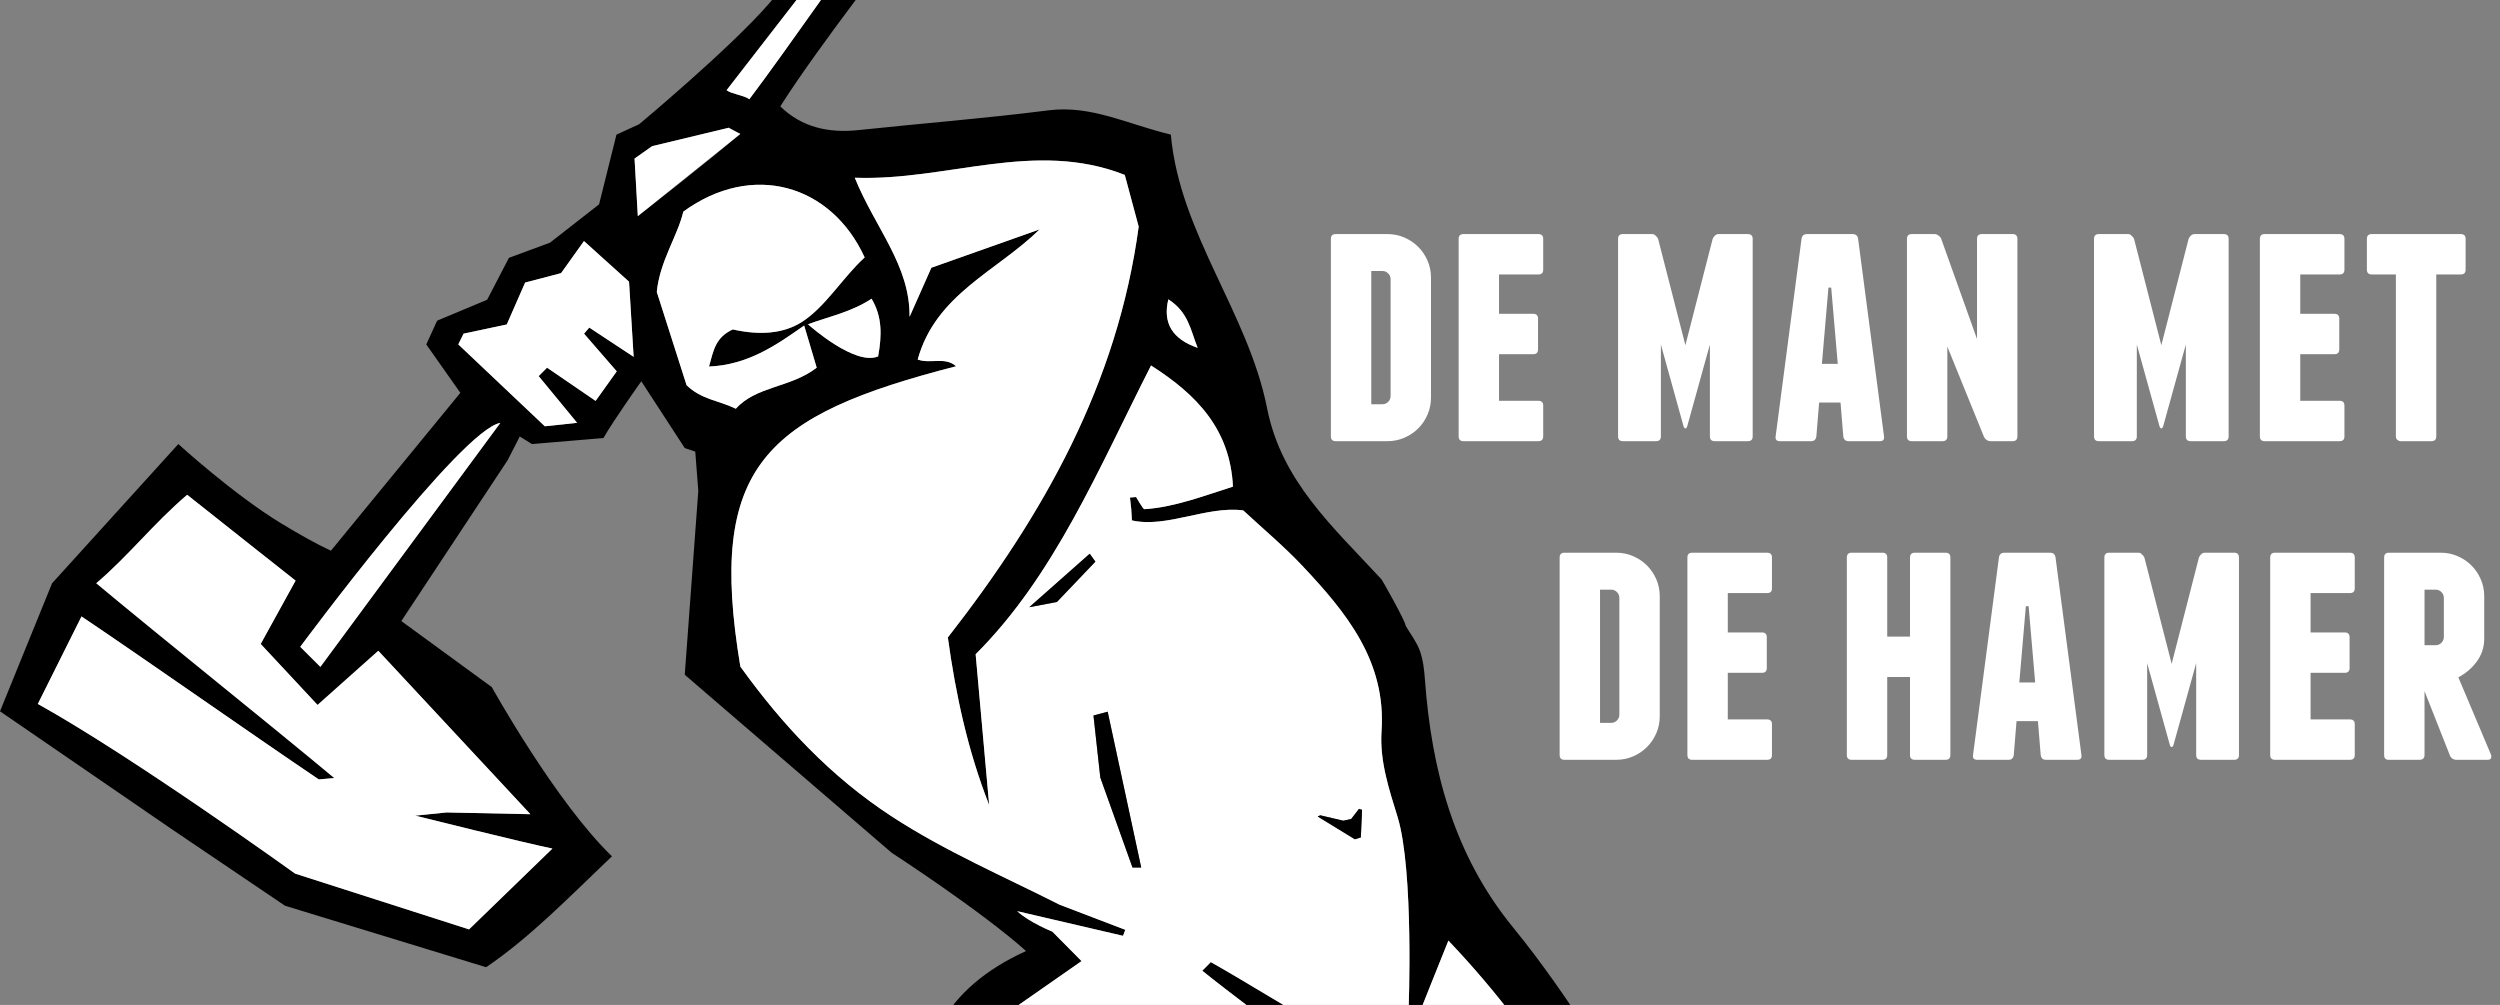 <svg width="306" height="123" viewBox="0 0 306 123" fill="none" xmlns="http://www.w3.org/2000/svg">
<rect x="0" y="0" width="306" height="123" fill="#808080" stroke="none"/>
<path d="M211.626 166.275C209.36 159.281 207.159 152.252 205.385 145.119C203.63 138.055 198.756 132.939 194.972 127.156C191.913 122.479 188.737 117.844 185.208 113.527C177.948 104.638 175.219 94.259 174.407 83.134C174.32 81.957 174.181 80.735 173.787 79.645C173.387 78.55 172.634 77.588 172.037 76.568C172.159 76.284 169.14 70.89 169.059 70.872C163.102 64.434 156.861 58.883 155.094 49.983C152.77 38.243 144.414 28.63 143.307 16.472C138.029 15.215 133.584 12.839 128.34 13.505C120.61 14.491 112.834 15.099 105.086 15.922C101.383 16.316 98.133 15.574 95.508 13.024C95.589 12.903 95.664 12.775 95.745 12.654C100.277 5.555 109.855 -6.7 109.855 -6.7L103.464 -11C100.317 -7.135 97.281 -3.177 94.001 0.578C89.255 6.013 78.234 15.203 78.234 15.203L75.452 16.484L73.743 23.345L73.326 25.014L67.311 29.707L62.293 31.561L59.627 36.69L53.699 39.17L53.502 39.257L53.41 39.46L52.175 42.16L56.347 48.082C56.347 48.082 45.106 61.781 40.505 67.407C38.778 66.613 36.652 65.414 34.467 64.093C28.527 60.483 21.829 54.352 21.829 54.352L6.374 71.394L0 87.062L20.936 101.433L34.884 110.861L59.5 118.388C64.883 114.726 69.409 110.05 74.902 104.811C68.018 98.182 60.195 84.101 60.195 84.101L49.122 76.018L62.125 56.345L63.62 53.431L65.115 54.352L73.859 53.616C75.105 51.431 78.495 46.668 78.495 46.668L83.814 54.844L85.1 55.279L85.471 60.083L83.814 82.589L109.137 104.377C109.137 104.377 120.1 111.487 125.588 116.406C115.644 120.921 111.617 128.523 113.146 138.606C103.632 146.162 99.946 156.355 97.095 167.063C96.232 170.302 95.044 173.513 92.564 176.016C81.56 187.124 76.959 201.107 74.548 216.097C74.334 217.418 74.114 218.74 73.876 220.061C75.487 221.063 77.115 222.025 78.773 222.941C81.415 208.228 84.341 193.788 95.009 182.013C98.874 177.743 100.931 172.603 102.264 167.144C105.758 152.878 124.991 132.359 124.991 132.359L123.693 131.449L119.857 133.466L121.01 125.568L132.385 117.635L128.815 114.031C128.815 114.031 125.976 112.889 124.51 111.527L137.461 114.541L137.739 113.805L129.754 110.757H129.742C122.847 107.263 115.748 104.22 109.195 99.956C101.656 95.047 95.768 88.731 90.623 81.587C86.508 56.954 93.659 50.852 117.029 44.825C115.673 43.62 113.911 44.576 112.329 44.003C114.537 36.012 122.024 33.201 127.256 28.073C122.835 29.638 118.42 31.202 114.004 32.767C113.071 34.859 112.196 36.823 111.333 38.782C111.408 32.471 107.137 27.928 104.628 21.751C115.916 22.174 126.631 17.046 137.675 21.404C138.318 23.802 138.886 25.894 139.379 27.737C136.777 46.969 127.761 62.968 116.021 78.023C116.971 84.918 118.437 91.843 121.079 98.536C120.558 92.695 120.025 86.86 119.422 80.074C129.076 70.449 134.476 57.336 140.891 44.733C146.471 48.285 150.58 52.526 150.916 59.561C147.717 60.564 143.731 62.111 140.057 62.319C139.929 62.319 139.06 60.836 139.06 60.836L138.313 60.894L138.469 62.325C138.469 62.325 138.521 63.235 138.55 63.693C142.769 64.666 147.769 61.879 152.179 62.47C154.537 64.666 157.128 66.822 159.428 69.267C164.782 74.952 169.685 80.903 169.105 89.485C168.856 93.124 170.027 96.606 171.064 99.979C173.08 106.556 172.414 123.644 172.414 123.644L173.654 124.212C173.654 124.212 176.256 117.658 177.287 115.126C201.248 140.344 209.036 170.482 205.217 204.288C204.928 206.032 202.963 206.71 202.274 207.84C204.082 209.555 205.368 211.294 206.243 213.044C208.057 211.63 209.818 210.169 211.539 208.651C211.296 207.405 211.07 206.165 210.896 204.914C209.691 196.396 211.62 187.408 212.437 178.652C212.831 174.434 212.959 170.389 211.626 166.269V166.275ZM103.661 -7.987L105.306 -6.88C105.306 -6.88 96.284 6.077 91.718 12.144C91.167 11.686 89.487 11.489 88.931 11.037C93.59 5.063 103.655 -7.987 103.655 -7.987H103.661ZM64.924 99.654L54.656 99.44L50.831 99.834C50.831 99.834 64.373 103.212 67.618 103.861C64.28 107.089 57.408 113.758 57.408 113.758L36.124 106.932C36.124 106.932 36.107 106.921 36.066 106.892C36.049 106.874 36.02 106.857 35.991 106.84C35.527 106.509 33.835 105.292 31.39 103.583C31.222 103.467 31.048 103.34 30.874 103.218C30.822 103.183 30.776 103.143 30.724 103.114C30.254 102.789 29.767 102.447 29.258 102.088C28.58 101.607 27.855 101.114 27.108 100.605C26.76 100.361 26.401 100.118 26.042 99.869C26.018 99.851 25.995 99.834 25.966 99.817C25.578 99.55 25.184 99.283 24.784 99.005C23.828 98.35 22.843 97.678 21.829 97C20.514 96.114 19.163 95.21 17.796 94.312C17.576 94.167 17.355 94.022 17.135 93.877C16.695 93.587 16.26 93.303 15.82 93.014C15.6 92.874 15.38 92.73 15.159 92.585C14.719 92.301 14.284 92.023 13.85 91.739C13.189 91.316 12.54 90.904 11.897 90.499C11.677 90.365 11.462 90.226 11.248 90.093C11.034 89.966 10.819 89.826 10.611 89.699C9.759 89.172 8.924 88.662 8.113 88.175C7.707 87.926 7.302 87.694 6.908 87.462C6.514 87.231 6.125 87.005 5.743 86.79C5.552 86.686 5.361 86.57 5.175 86.471C4.99 86.367 4.804 86.257 4.619 86.159C6.496 82.392 8.09 79.205 9.967 75.45C10.477 75.792 11.01 76.151 11.561 76.522C12.088 76.881 12.633 77.252 13.195 77.635C14.383 78.446 15.634 79.303 16.938 80.202C17.512 80.596 18.091 80.996 18.682 81.401C20.699 82.798 22.802 84.246 24.889 85.695C25.856 86.367 26.824 87.034 27.786 87.7C28.354 88.094 28.916 88.482 29.472 88.865C33.007 91.304 36.327 93.593 39.01 95.401C39.647 95.343 40.273 95.291 40.905 95.233C39.925 94.416 38.865 93.541 37.735 92.608C37.451 92.382 37.167 92.144 36.878 91.907C36.489 91.594 36.101 91.269 35.701 90.945C35.209 90.539 34.699 90.122 34.183 89.699C33.766 89.363 33.349 89.027 32.931 88.679C32.41 88.25 31.877 87.816 31.344 87.381C31.21 87.277 31.077 87.167 30.944 87.062C30.434 86.645 29.912 86.222 29.397 85.805C28.215 84.849 27.021 83.875 25.833 82.908C21.696 79.547 17.558 76.186 14.07 73.306C13.803 73.08 13.543 72.866 13.276 72.645C12.76 72.211 12.25 71.794 11.769 71.394C15.785 67.975 18.723 64.127 22.895 60.569C23.793 61.288 24.935 62.198 26.175 63.171C26.488 63.42 26.812 63.67 27.137 63.936C28.475 64.991 29.872 66.097 31.152 67.112C31.477 67.367 31.796 67.616 32.097 67.859C32.172 67.917 32.248 67.975 32.323 68.033C32.897 68.491 33.435 68.914 33.916 69.29C34.119 69.453 34.316 69.603 34.496 69.748C35.522 70.559 36.165 71.069 36.165 71.069L31.894 78.823L38.853 86.286L46.288 79.657L64.906 99.66L64.924 99.654ZM39.213 81.621L36.75 79.164C36.75 79.164 56.481 52.515 61.25 51.756C53.566 62.169 39.219 81.627 39.219 81.627L39.213 81.621ZM75.493 45.451L72.903 49.067L66.957 44.999L65.932 46.036L70.643 51.75L66.691 52.179L56.098 42.154L56.747 40.839L62.032 39.715L64.275 34.586L68.673 33.433L71.477 29.505L76.994 34.482L77.556 43.672L72.121 40.097L71.483 40.844L75.481 45.451H75.493ZM78.274 26.3L78.072 26.456L77.764 20.957L77.672 19.41L79.822 17.892L87.285 16.096L89.203 15.632C89.232 15.678 89.493 16.009 90.611 16.385C86.433 19.932 79.526 25.321 78.269 26.294L78.274 26.3ZM107.479 43.626C104.68 44.791 99.239 39.998 98.897 39.691C98.805 39.72 98.712 39.761 98.614 39.79C98.764 39.726 98.88 39.674 98.88 39.674C98.88 39.674 98.88 39.674 98.897 39.691C101.476 38.741 104.223 38.191 106.68 36.562C107.983 38.73 107.96 41.013 107.485 43.62L107.479 43.626ZM105.834 31.515C103.162 33.949 101.088 37.507 98.202 39.379C95.925 40.85 93.028 41.071 89.696 40.323C87.552 41.32 87.337 42.907 86.787 44.866C91.492 44.669 94.94 42.305 98.37 39.888C98.393 39.877 98.416 39.871 98.44 39.859C98.926 41.511 99.425 43.168 99.969 45.005C96.794 47.468 92.552 47.248 90.072 50.029C87.951 48.998 85.848 48.916 84.04 47.143C82.893 43.551 81.629 39.593 80.395 35.734C80.772 31.938 82.922 28.942 83.646 25.9C92.089 19.752 101.748 22.568 105.839 31.509L105.834 31.515ZM143.012 36.638C145.498 38.243 145.724 40.422 146.599 42.577C143.497 41.515 142.301 39.535 143.012 36.638ZM180.747 178.403L186.431 180.906C186.431 180.906 186.877 180.327 187.051 180.153C180.799 174.863 177.832 168.616 174.147 164.45C166.735 156.082 166.248 146.66 168.949 136.178C169.146 135.436 167.738 134.41 167.738 134.41L163.195 147.506L160.79 147.402C160.79 147.402 165.42 133.651 162.766 126.344C159.492 124.507 152.167 119.988 148.227 117.774C147.879 118.122 147.532 118.475 147.184 118.829C150.22 121.297 156.653 126.06 158.843 127.845C156.351 142.575 147.92 152.403 137.119 160.886C136.458 158.134 138.782 152.385 138.782 152.385L137.293 152.733C137.293 152.733 129.412 167.504 125.559 174.932C122.812 180.217 117.278 182.268 113.077 186.238H104.188C105.689 188.805 108.87 188.069 110.243 190.369C109.415 192.884 108.702 195.66 106.419 197.392C100.19 202.121 97.484 208.877 95.125 215.947C93.706 220.194 92.135 224.389 90.547 228.66C92.431 229.442 94.349 230.184 96.284 230.868C101.163 220.055 102.392 207.852 112.329 199.896C113.755 198.754 114.67 197.184 115.464 195.544C117.591 191.163 120.349 187.362 124.672 184.806C126.184 183.914 127.923 182.743 128.641 181.254C134.871 168.332 148.21 162.045 156.537 150.49C158.553 151.968 160.361 153.579 163.235 152.704C163.235 158.336 166.567 161.975 169.528 165.609C174.013 171.102 175.983 177.383 176.789 184.221C177.67 191.777 178.863 199.252 182.833 205.748C181.598 211.456 180.428 216.909 179.275 222.245C179.466 224.274 180.277 226.145 180.891 228.086C182.757 227.281 184.6 226.435 186.414 225.525C184.913 217.61 186.385 210.639 190.418 207.643C183.783 201.176 180.329 179.927 180.329 179.927L180.741 178.403H180.747Z" fill="black"/>
<path d="M105.309 -6.874C105.309 -6.874 96.287 6.083 91.721 12.15C91.17 11.692 89.49 11.495 88.934 11.043C93.593 5.069 103.658 -7.98 103.658 -7.98L105.303 -6.874H105.309Z" fill="white"/>
<path d="M90.613 16.39L78.068 26.455L77.668 19.409L79.818 17.891L89.199 15.637L90.613 16.39Z" fill="white"/>
<path d="M67.62 103.86C64.283 107.088 57.41 113.757 57.41 113.757L36.127 106.931C36.127 106.931 16.384 92.711 4.633 86.163C6.51 82.397 8.104 79.21 9.981 75.455C17.989 80.838 31.213 90.144 39.024 95.4C39.661 95.342 40.287 95.29 40.919 95.232C33.096 88.701 19.867 78.126 11.789 71.387C15.805 67.968 18.743 64.12 22.915 60.562C27.035 63.842 36.185 71.068 36.185 71.068L31.914 78.821L38.873 86.285L46.308 79.656L64.926 99.659L54.658 99.445L50.833 99.838C50.833 99.838 64.381 103.217 67.62 103.866V103.86Z" fill="white"/>
<path d="M61.244 51.756C53.56 62.169 39.213 81.627 39.213 81.627L36.75 79.17C36.75 79.17 56.481 52.521 61.25 51.762L61.244 51.756Z" fill="white"/>
<path d="M71.49 40.844L75.488 45.451L72.904 49.072L66.959 45.005L65.933 46.036L70.638 51.755L66.686 52.178L56.094 42.154L56.743 40.838L62.028 39.714L64.276 34.586L68.674 33.433L71.478 29.504L76.995 34.481L77.557 43.678L72.127 40.096L71.49 40.844Z" fill="white"/>
<path d="M146.592 42.575C143.49 41.513 142.295 39.533 143.005 36.636C145.491 38.241 145.717 40.42 146.592 42.575Z" fill="white"/>
<path d="M107.476 43.626C104.678 44.791 99.236 39.999 98.894 39.692C101.473 38.741 104.22 38.191 106.677 36.562C107.981 38.73 107.957 41.013 107.482 43.62L107.476 43.626Z" fill="white"/>
<path d="M105.827 31.515C103.156 33.949 101.081 37.506 98.196 39.378C95.918 40.85 93.021 41.07 89.689 40.323C87.545 41.319 87.331 42.907 86.78 44.866C91.485 44.669 94.933 42.304 98.364 39.888C98.387 39.876 98.41 39.871 98.433 39.859C98.92 41.511 99.418 43.168 99.963 45.005C96.787 47.467 92.546 47.247 90.066 50.029C87.945 48.997 85.841 48.916 84.034 47.143C82.886 43.55 81.623 39.593 80.389 35.733C80.765 31.938 82.915 28.942 83.639 25.9C92.082 19.752 101.742 22.568 105.833 31.509L105.827 31.515Z" fill="white"/>
<path d="M202.268 207.845C202.952 206.721 204.922 206.037 205.212 204.293C209.031 170.487 201.249 140.349 177.282 115.131C176.251 117.663 173.649 124.217 173.649 124.217L172.409 123.649C172.409 123.649 173.081 106.561 171.059 99.984C170.021 96.611 168.851 93.129 169.1 89.49C169.68 80.914 164.777 74.963 159.423 69.272C157.123 66.833 154.527 64.671 152.174 62.475C147.764 61.884 142.763 64.671 138.545 63.698C138.516 63.24 138.464 62.33 138.464 62.33L138.307 60.899L139.055 60.841C139.055 60.841 139.918 62.325 140.052 62.325C143.725 62.116 147.706 60.569 150.911 59.566C150.575 52.537 146.466 48.29 140.886 44.738C134.466 57.341 129.071 70.454 119.417 80.079C120.025 86.865 120.553 92.7 121.074 98.541C118.438 91.848 116.966 84.924 116.015 78.028C127.761 62.968 136.772 46.975 139.374 27.742C138.881 25.899 138.313 23.802 137.67 21.409C126.625 17.057 115.911 22.179 104.623 21.756C107.132 27.939 111.403 32.476 111.328 38.787C112.191 36.828 113.066 34.864 113.999 32.772C118.414 31.207 122.83 29.643 127.251 28.078C122.013 33.206 114.526 36.017 112.324 44.008C113.906 44.581 115.668 43.625 117.024 44.831C93.66 50.857 86.509 56.959 90.618 81.592C95.763 88.742 101.656 95.053 109.189 99.961C115.743 104.226 122.842 107.268 129.737 110.756H129.749L137.734 113.81L137.456 114.546L124.505 111.527C125.965 112.894 128.81 114.036 128.81 114.036L132.379 117.64L121.005 125.573L119.851 133.471L123.688 131.454L124.986 132.364C124.986 132.364 105.753 152.883 102.259 167.149C100.926 172.608 98.869 177.748 95.004 182.018C84.342 193.793 81.416 208.233 78.768 222.946C82.552 225.061 86.474 226.962 90.513 228.642C92.101 224.371 93.677 220.176 95.091 215.929C97.45 208.859 100.161 202.103 106.385 197.374C108.668 195.642 109.381 192.86 110.209 190.351C108.836 188.056 105.66 188.787 104.154 186.22H113.043C117.244 182.25 122.778 180.199 125.524 174.914C129.378 167.485 137.259 152.715 137.259 152.715L138.748 152.367C138.748 152.367 136.424 158.116 137.085 160.868C147.886 152.385 156.317 142.557 158.809 127.827C156.613 126.042 150.186 121.279 147.15 118.811C147.492 118.463 147.84 118.109 148.193 117.756C152.133 119.97 159.458 124.489 162.732 126.326C165.386 133.633 160.756 147.384 160.756 147.384L163.161 147.488L167.704 134.392C167.704 134.392 169.112 135.418 168.915 136.16C166.214 146.636 166.701 156.058 174.112 164.432C177.798 168.598 180.759 174.845 187.017 180.135C186.843 180.309 186.397 180.888 186.397 180.888L180.712 178.385L180.301 179.909C180.301 179.909 183.749 201.152 190.39 207.625C186.356 210.621 184.885 217.592 186.385 225.507C193.432 222.019 200.078 217.829 206.22 213.031C205.345 211.281 204.053 209.543 202.251 207.828L202.268 207.845ZM129.366 73.682L125.976 74.325L133.376 67.777L134.072 68.745L129.36 73.682H129.366ZM138.614 106.184L134.674 95.163L133.834 87.572L135.572 87.108L139.681 106.178H138.614V106.184ZM166.568 102.499L165.838 102.731L161.283 99.938L161.608 99.793L164.418 100.459L165.386 100.245L166.342 99.004L166.718 99.126L166.568 102.499Z" fill="white"/>
<path d="M134.078 68.742L129.372 73.679L125.982 74.322L133.382 67.774L134.078 68.742Z" fill="black"/>
<path d="M166.717 99.127L166.566 102.499L165.836 102.731L161.281 99.938L161.606 99.793L164.416 100.454L165.384 100.239L166.34 99.005L166.717 99.127Z" fill="black"/>
<path d="M139.685 106.184H138.619L134.678 95.169L133.844 87.578L135.582 87.114L139.685 106.184Z" fill="black"/>
<path d="M169.83 28.651C170.562 28.651 171.252 28.792 171.9 29.074C172.548 29.355 173.111 29.736 173.59 30.214C174.069 30.693 174.449 31.256 174.731 31.904C175.012 32.552 175.153 33.242 175.153 33.974V48.677C175.153 49.409 175.012 50.099 174.731 50.747C174.449 51.395 174.069 51.958 173.59 52.437C173.111 52.916 172.548 53.296 171.9 53.578C171.252 53.859 170.562 54 169.83 54H163.493C163.098 54 162.901 53.803 162.901 53.408V29.243C162.901 28.848 163.098 28.651 163.493 28.651H169.83ZM170.21 34.186C170.21 33.904 170.111 33.665 169.914 33.468C169.717 33.27 169.478 33.172 169.196 33.172H167.844V49.48H169.196C169.478 49.48 169.717 49.381 169.914 49.184C170.111 48.987 170.21 48.747 170.21 48.465V34.186ZM188.297 49.057C188.691 49.057 188.889 49.254 188.889 49.648V53.408C188.889 53.803 188.691 54 188.297 54H179.129C178.735 54 178.538 53.803 178.538 53.408V29.243C178.538 28.848 178.735 28.651 179.129 28.651H188.297C188.691 28.651 188.889 28.848 188.889 29.243V33.003C188.889 33.397 188.691 33.594 188.297 33.594H183.481V38.41H187.663C188.058 38.41 188.255 38.608 188.255 39.002V42.762C188.255 43.156 188.058 43.353 187.663 43.353H183.481V49.057H188.297ZM213.938 28.651C214.332 28.651 214.529 28.848 214.529 29.243V53.408C214.529 53.803 214.332 54 213.938 54H209.882C209.488 54 209.291 53.803 209.291 53.408V42.171L206.502 52.226C206.446 52.366 206.376 52.437 206.291 52.437C206.207 52.437 206.136 52.366 206.08 52.226L203.292 42.171V53.408C203.292 53.803 203.094 54 202.7 54H198.644C198.25 54 198.053 53.803 198.053 53.408V29.243C198.053 28.848 198.25 28.651 198.644 28.651H202.235C202.404 28.651 202.545 28.722 202.658 28.863C202.799 28.975 202.897 29.102 202.954 29.243L206.291 42.255L209.629 29.243C209.685 29.102 209.77 28.975 209.882 28.863C210.023 28.722 210.178 28.651 210.347 28.651H213.938ZM230.603 53.408C230.66 53.803 230.491 54 230.096 54H226.252C225.886 54 225.675 53.803 225.618 53.408L225.28 49.268H222.661L222.323 53.408C222.267 53.803 222.055 54 221.689 54H217.845C217.45 54 217.281 53.803 217.338 53.408L220.506 29.243C220.563 28.848 220.788 28.651 221.182 28.651H226.759C227.153 28.651 227.379 28.848 227.435 29.243L230.603 53.408ZM224.942 44.536L224.14 35.2H223.802L222.999 44.536H224.942ZM246.339 28.651C246.733 28.651 246.93 28.848 246.93 29.243V53.408C246.93 53.803 246.733 54 246.339 54H243.635C243.466 54 243.297 53.944 243.128 53.831C242.987 53.718 242.888 53.592 242.832 53.451L238.354 42.424V53.408C238.354 53.803 238.156 54 237.762 54H234.002C233.608 54 233.411 53.803 233.411 53.408V29.243C233.411 28.848 233.608 28.651 234.002 28.651H236.79C236.959 28.651 237.114 28.708 237.255 28.82C237.424 28.933 237.537 29.06 237.593 29.201L241.987 41.495V29.243C241.987 28.848 242.184 28.651 242.578 28.651H246.339ZM272.194 28.651C272.588 28.651 272.785 28.848 272.785 29.243V53.408C272.785 53.803 272.588 54 272.194 54H268.138C267.744 54 267.547 53.803 267.547 53.408V42.171L264.758 52.226C264.702 52.366 264.632 52.437 264.547 52.437C264.463 52.437 264.392 52.366 264.336 52.226L261.547 42.171V53.408C261.547 53.803 261.35 54 260.956 54H256.9C256.506 54 256.309 53.803 256.309 53.408V29.243C256.309 28.848 256.506 28.651 256.9 28.651H260.491C260.66 28.651 260.801 28.722 260.914 28.863C261.055 28.975 261.153 29.102 261.209 29.243L264.547 42.255L267.885 29.243C267.941 29.102 268.025 28.975 268.138 28.863C268.279 28.722 268.434 28.651 268.603 28.651H272.194ZM286.367 49.057C286.761 49.057 286.958 49.254 286.958 49.648V53.408C286.958 53.803 286.761 54 286.367 54H277.199C276.805 54 276.608 53.803 276.608 53.408V29.243C276.608 28.848 276.805 28.651 277.199 28.651H286.367C286.761 28.651 286.958 28.848 286.958 29.243V33.003C286.958 33.397 286.761 33.594 286.367 33.594H281.551V38.41H285.733C286.127 38.41 286.325 38.608 286.325 39.002V42.762C286.325 43.156 286.127 43.353 285.733 43.353H281.551V49.057H286.367ZM301.199 28.651C301.593 28.651 301.791 28.848 301.791 29.243V33.003C301.791 33.397 301.593 33.594 301.199 33.594H298.199V53.408C298.199 53.803 298.002 54 297.608 54H293.848C293.707 54 293.566 53.944 293.425 53.831C293.313 53.718 293.256 53.578 293.256 53.408V33.594H290.299C289.905 33.594 289.708 33.397 289.708 33.003V29.243C289.708 28.848 289.905 28.651 290.299 28.651H301.199Z" fill="white"/>
<path d="M197.83 67.651C198.562 67.651 199.252 67.792 199.9 68.074C200.548 68.355 201.111 68.736 201.59 69.214C202.069 69.693 202.449 70.257 202.731 70.904C203.012 71.552 203.153 72.242 203.153 72.975V87.677C203.153 88.409 203.012 89.099 202.731 89.747C202.449 90.395 202.069 90.958 201.59 91.437C201.111 91.916 200.548 92.296 199.9 92.578C199.252 92.859 198.562 93 197.83 93H191.493C191.098 93 190.901 92.803 190.901 92.409V68.243C190.901 67.848 191.098 67.651 191.493 67.651H197.83ZM198.21 73.186C198.21 72.904 198.111 72.665 197.914 72.468C197.717 72.27 197.478 72.172 197.196 72.172H195.844V88.48H197.196C197.478 88.48 197.717 88.381 197.914 88.184C198.111 87.987 198.21 87.747 198.21 87.466V73.186ZM216.297 88.057C216.691 88.057 216.889 88.254 216.889 88.648V92.409C216.889 92.803 216.691 93 216.297 93H207.129C206.735 93 206.538 92.803 206.538 92.409V68.243C206.538 67.848 206.735 67.651 207.129 67.651H216.297C216.691 67.651 216.889 67.848 216.889 68.243V72.003C216.889 72.397 216.691 72.594 216.297 72.594H211.481V77.41H215.663C216.058 77.41 216.255 77.608 216.255 78.002V81.762C216.255 82.156 216.058 82.353 215.663 82.353H211.481V88.057H216.297ZM238.136 67.651C238.53 67.651 238.727 67.848 238.727 68.243V92.409C238.727 92.803 238.53 93 238.136 93H234.376C233.981 93 233.784 92.803 233.784 92.409V82.861H230.996V92.409C230.996 92.803 230.799 93 230.404 93H226.644C226.25 93 226.053 92.803 226.053 92.409V68.243C226.053 67.848 226.25 67.651 226.644 67.651H230.404C230.799 67.651 230.996 67.848 230.996 68.243V77.918H233.784V68.243C233.784 67.848 233.981 67.651 234.376 67.651H238.136ZM254.766 92.409C254.823 92.803 254.654 93 254.26 93H250.415C250.049 93 249.838 92.803 249.781 92.409L249.443 88.268H246.824L246.486 92.409C246.43 92.803 246.218 93 245.852 93H242.008C241.613 93 241.444 92.803 241.501 92.409L244.669 68.243C244.726 67.848 244.951 67.651 245.345 67.651H250.922C251.316 67.651 251.542 67.848 251.598 68.243L254.766 92.409ZM249.105 83.537L248.303 74.2H247.965L247.162 83.537H249.105ZM273.459 67.651C273.853 67.651 274.05 67.848 274.05 68.243V92.409C274.05 92.803 273.853 93 273.459 93H269.403C269.009 93 268.812 92.803 268.812 92.409V81.171L266.023 91.226C265.967 91.366 265.897 91.437 265.812 91.437C265.728 91.437 265.657 91.366 265.601 91.226L262.812 81.171V92.409C262.812 92.803 262.615 93 262.221 93H258.165C257.771 93 257.574 92.803 257.574 92.409V68.243C257.574 67.848 257.771 67.651 258.165 67.651H261.756C261.925 67.651 262.066 67.722 262.179 67.862C262.32 67.975 262.418 68.102 262.474 68.243L265.812 81.255L269.15 68.243C269.206 68.102 269.29 67.975 269.403 67.862C269.544 67.722 269.699 67.651 269.868 67.651H273.459ZM287.632 88.057C288.026 88.057 288.223 88.254 288.223 88.648V92.409C288.223 92.803 288.026 93 287.632 93H278.464C278.07 93 277.872 92.803 277.872 92.409V68.243C277.872 67.848 278.07 67.651 278.464 67.651H287.632C288.026 67.651 288.223 67.848 288.223 68.243V72.003C288.223 72.397 288.026 72.594 287.632 72.594H282.815V77.41H286.998C287.392 77.41 287.59 77.608 287.59 78.002V81.762C287.59 82.156 287.392 82.353 286.998 82.353H282.815V88.057H287.632ZM296.761 92.409C296.761 92.803 296.549 93 296.127 93H292.367C292.001 93 291.818 92.803 291.818 92.409V68.243C291.818 67.848 292.015 67.651 292.409 67.651H298.746C299.479 67.651 300.169 67.792 300.816 68.074C301.464 68.355 302.028 68.736 302.506 69.214C302.985 69.693 303.365 70.257 303.647 70.904C303.929 71.552 304.07 72.242 304.07 72.975V78.171C304.07 79.213 303.76 80.157 303.14 81.002C302.52 81.818 301.774 82.452 300.901 82.903L304.914 92.409C304.999 92.803 304.858 93 304.492 93H300.647C300.478 93 300.309 92.944 300.14 92.831C300 92.718 299.901 92.578 299.845 92.409L296.761 84.593V92.409ZM296.761 78.974H298.113C298.394 78.974 298.634 78.875 298.831 78.678C299.028 78.481 299.127 78.241 299.127 77.96V73.186C299.127 72.904 299.028 72.665 298.831 72.468C298.634 72.27 298.394 72.172 298.113 72.172H296.761V78.974Z" fill="white"/>
</svg>
